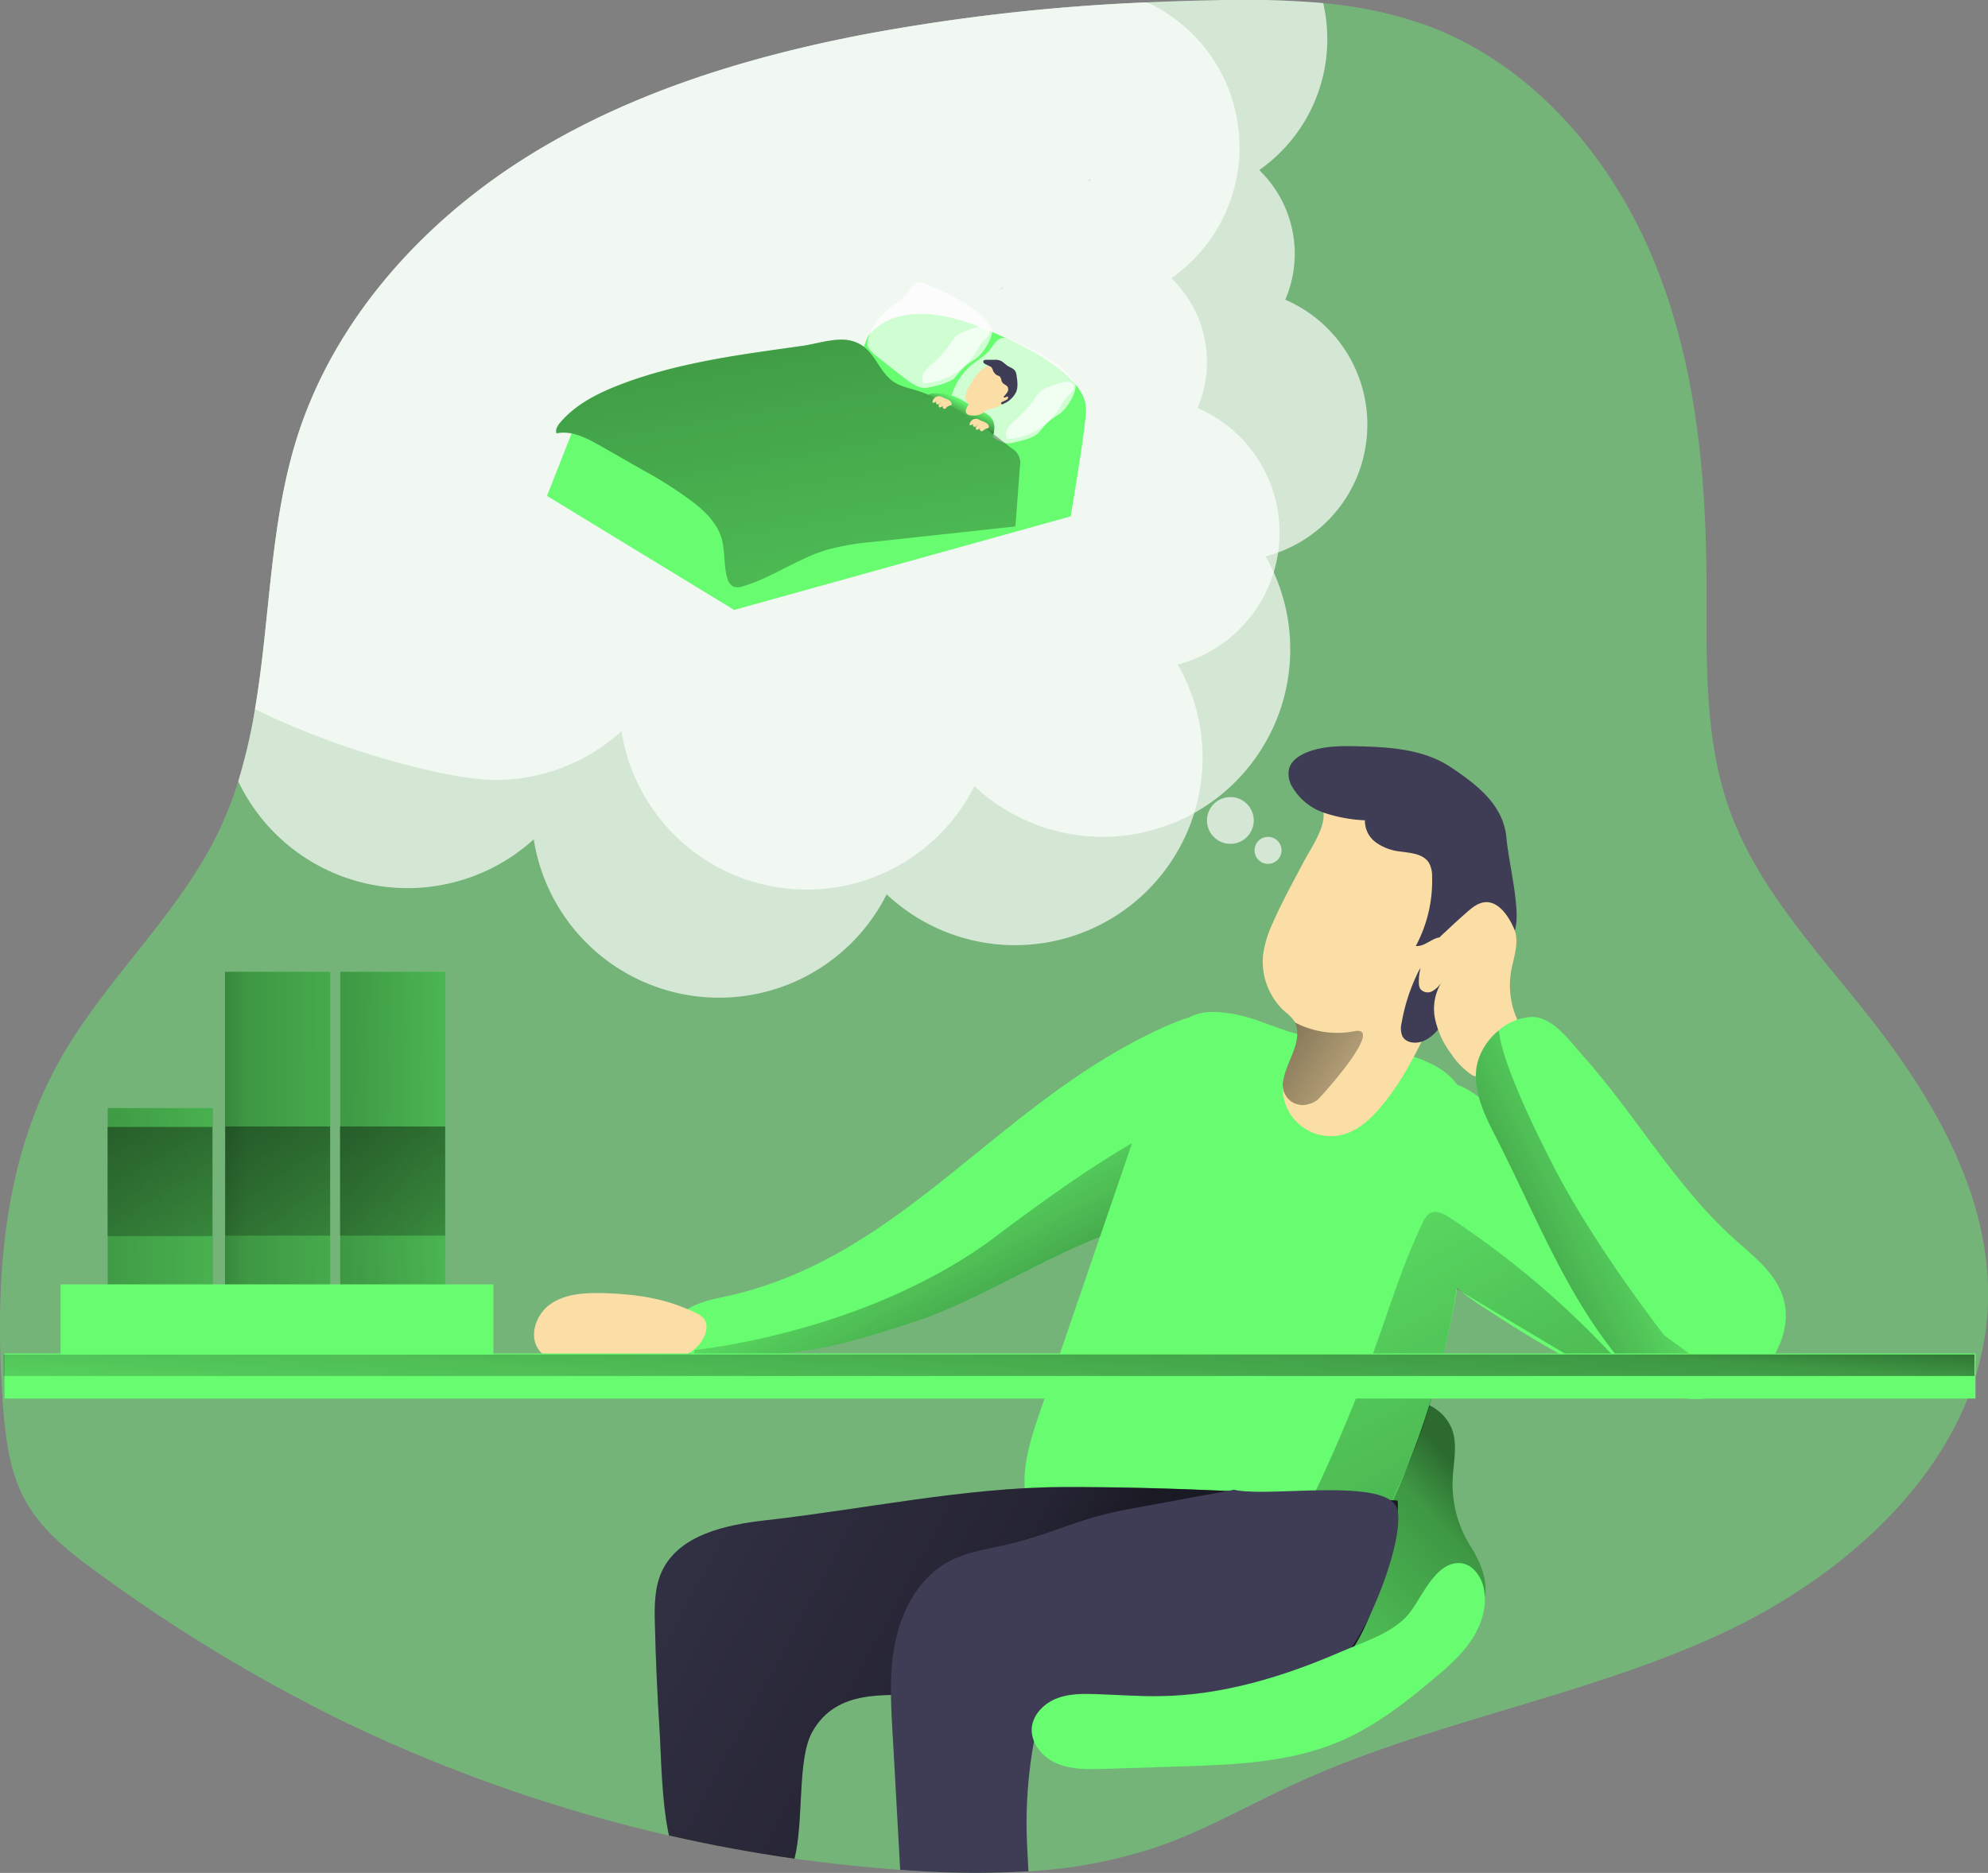 <svg id="Layer_1" data-name="Layer 1" xmlns="http://www.w3.org/2000/svg" xmlns:xlink="http://www.w3.org/1999/xlink" viewBox="0 0 515.69 485.96"><rect x="0" y="0" width="515.69" height="485.96" fill="#808080" stroke="none"/><defs><linearGradient id="linear-gradient" x1="378.75" y1="386.24" x2="296.07" y2="463.46" gradientUnits="userSpaceOnUse"><stop offset="0.01"/><stop offset="0.13" stop-opacity="0.69"/><stop offset="1" stop-opacity="0"/></linearGradient><linearGradient id="linear-gradient-2" x1="264.81" y1="367.93" x2="233.61" y2="311.38" xlink:href="#linear-gradient"/><linearGradient id="linear-gradient-3" x1="425.31" y1="477.95" x2="312.98" y2="271.02" xlink:href="#linear-gradient"/><linearGradient id="linear-gradient-4" x1="384.7" y1="340.28" x2="441.38" y2="312.72" xlink:href="#linear-gradient"/><linearGradient id="linear-gradient-5" x1="258.34" y1="329.78" x2="252.87" y2="404.25" xlink:href="#linear-gradient"/><linearGradient id="linear-gradient-6" x1="308.76" y1="262.66" x2="377.92" y2="307.12" xlink:href="#linear-gradient"/><linearGradient id="linear-gradient-7" x1="279.14" y1="447.82" x2="102.34" y2="352.15" xlink:href="#linear-gradient"/><linearGradient id="linear-gradient-8" x1="74.65" y1="301.91" x2="181.36" y2="300.39" xlink:href="#linear-gradient"/><linearGradient id="linear-gradient-9" x1="4.4" y1="318.27" x2="151.74" y2="321.98" xlink:href="#linear-gradient"/><linearGradient id="linear-gradient-10" x1="46.32" y1="301.46" x2="183.21" y2="301.8" xlink:href="#linear-gradient"/><linearGradient id="linear-gradient-11" x1="101.68" y1="279.39" x2="102.18" y2="365.11" xlink:href="#linear-gradient"/><linearGradient id="linear-gradient-12" x1="71.88" y1="279.4" x2="72.39" y2="365.1" xlink:href="#linear-gradient"/><linearGradient id="linear-gradient-13" x1="41.32" y1="279.52" x2="41.83" y2="365.23" xlink:href="#linear-gradient"/><linearGradient id="linear-gradient-14" x1="253.29" y1="119.79" x2="255.22" y2="115.8" xlink:href="#linear-gradient"/><linearGradient id="linear-gradient-15" x1="197.41" y1="59.63" x2="237.87" y2="299.36" xlink:href="#linear-gradient"/></defs><title>Dream 2</title><path d="M520,350.57c-1.87,38.77-35.05,69.26-70.39,85.32s-74.52,22.29-109.77,38.55c-11.61,5.35-22.74,11.77-34.81,16a127.36,127.36,0,0,1-33.85,6.5,235.38,235.38,0,0,1-30.4-.18l-2.87-.2q-13.74-1-27.39-2.89l-.09,0c-10.89-1.54-21.73-3.56-32.44-6h-.07a400.58,400.58,0,0,1-83.63-29.21A421.17,421.17,0,0,1,27.71,418C9.27,404.47,6.28,395.42,4.87,372.19c-1.73-29,.33-59.22,14.66-85.11,11.91-21.51,31.36-38.33,41.84-60.57a94.61,94.61,0,0,0,4.8-12.41,142.34,142.34,0,0,0,4.35-18.71c3.93-23.38,3.76-48,11-70.75,9.56-30,31.83-54.86,58.36-71.77S197,26.44,227.92,20.47a514.63,514.63,0,0,1,74-8.43q8.84-.4,17.66-.56a244.63,244.63,0,0,1,28,.75A106.58,106.58,0,0,1,374.49,18c26.53,9.81,46.71,32.84,57.93,58.8s14.33,54.71,14.59,83c.18,20.71-1,42,5.92,61.51,7.36,20.66,23,37,36.6,54.31C506.58,297.29,521.29,323,520,350.57Z" transform="translate(-4.36 -11.4)" fill="#68fd71" opacity="0.42" style="isolation:isolate"/><path d="M387.14,414.86c-.46-.87-.95-1.7-1.45-2.48A30.15,30.15,0,0,1,381.2,395c.21-4.28,1.32-8.73-.18-12.75-1.87-5-7.45-7.87-12.8-8.07s-10.52,1.74-15.46,3.81a249,249,0,0,0-49.14,27.54c-5.53,4-11,8.27-15.17,13.65-7,9-9.85,21.46-4.95,32,1.87,4,4.55,7.93,8.58,9.76a21.71,21.71,0,0,0,8.67,1.45,128.52,128.52,0,0,0,80-26.28c2.82-2.17,6.81-5.07,8.23-8.47C390.7,423.39,389.22,418.76,387.14,414.86Z" transform="translate(-4.36 -11.4)" fill="#68fd71"/><path d="M387.14,414.86c-.46-.87-.95-1.7-1.45-2.48A30.15,30.15,0,0,1,381.2,395c.21-4.28,1.32-8.73-.18-12.75-1.87-5-7.45-7.87-12.8-8.07s-10.52,1.74-15.46,3.81a249,249,0,0,0-49.14,27.54c-5.53,4-11,8.27-15.17,13.65-7,9-9.85,21.46-4.95,32,1.87,4,4.55,7.93,8.58,9.76a21.71,21.71,0,0,0,8.67,1.45,128.52,128.52,0,0,0,80-26.28c2.82-2.17,6.81-5.07,8.23-8.47C390.7,423.39,389.22,418.76,387.14,414.86Z" transform="translate(-4.36 -11.4)" opacity="0.58" fill="url(#linear-gradient)"/><path d="M390.3,297.83q10.72,8.34,20.62,17.68A146.08,146.08,0,0,0,422,325.43c2.62,2,5.41,3.8,8.08,5.74,2.29,1.66,4.49,3.43,6.63,5.28,4.71,4.05,9.2,8.55,12,14.09s3.74,12.31,1.24,18a9.58,9.58,0,0,1-2.58,3.63c-2.71,2.21-6.63,2-10.07,1.33-17.43-3.2-32.82-13-47.71-22.63-4.25-2.74-8.67-5.65-11.12-10.07a27.16,27.16,0,0,1-2.71-9.63,108.36,108.36,0,0,1,.48-32.46c.56-3.37.86-7,4.85-6.18C384.48,293.23,387.61,295.74,390.3,297.83Z" transform="translate(-4.36 -11.4)" fill="#68fd71"/><path d="M326.85,289.93a43.79,43.79,0,0,1-19.27,29.17c-3.23,2-5.36,4.86-7.73,7.36a16.62,16.62,0,0,1-6.77,4.67c-15.21,5.05-35.24,17.81-50.45,22.86-21,7-28.34,8.56-50.43,9.89a21.07,21.07,0,0,1-7.83-.94c-2.86-1-5.09-2.81-5.3-5.76-.36-5.49,6.59-8,12-9.06,47.18-9.5,71.38-50.47,115.26-70.23C321,271.26,329.89,272.73,326.85,289.93Z" transform="translate(-4.36 -11.4)" fill="#68fd71"/><path d="M307,303.56l-7.13,22.9a16.62,16.62,0,0,1-6.77,4.67c-15.21,5.05-35.24,17.81-50.45,22.86-21,7-28.34,8.56-50.43,9.89a21.07,21.07,0,0,1-7.83-.94c0-.41.09-.84.16-1.27,0,0,44.85-4.3,78.38-29.64S307,303.56,307,303.56Z" transform="translate(-4.36 -11.4)" opacity="0.58" fill="url(#linear-gradient-2)"/><path d="M322.87,274.28c-3.14-.44-6.47-.58-9.33.77-4.72,2.21-6.84,7.63-8.53,12.56l-30.9,90.18c-2.68,7.82-5.38,16.23-3.18,24.19.87,3.15,2.64,6.21,5.5,7.77a17.24,17.24,0,0,0,4.52,1.48q28.68,6.48,57.68,11.49c4.54.79,9.48,1.49,13.54-.68,3.51-1.87,5.64-5.52,7.5-9A221.6,221.6,0,0,0,385.2,304.29a24.21,24.21,0,0,0-1.36-8.76c-3.26-7.86-12.93-10.42-21.3-12-6.9-1.28-14.12-2-20.92-3.67C335.22,278.34,329.52,275.11,322.87,274.28Z" transform="translate(-4.36 -11.4)" fill="#68fd71"/><path d="M160.72,346.92c-4.66-.11-9.63.15-13.48,2.78s-5.88,8.43-3,12.12c2.49,3.23,7.2,3.44,11.27,3.36l15.34-.27c3.79-.07,7.71-.17,11.14-1.8,2.58-1.23,5.08-3.71,5.58-6.63.61-3.51-2.6-4.41-5.45-5.63C175.38,348,168,347.09,160.72,346.92Z" transform="translate(-4.36 -11.4)" fill="#fadea5"/><path d="M392.68,237.37c-1.19,5.7-3.71,11-6.22,16.29q-5.08,10.71-10.16,21.41c-2.36,5-4.71,9.92-7.51,14.64a62.85,62.85,0,0,1-7,9.78c-2.42,2.7-5.29,5.19-8.78,6.22a12.44,12.44,0,0,1-15.71-14.06c.77-4.34,3.83-8.23,3.6-12.63a5.6,5.6,0,0,0-.55-2.3v0a10.75,10.75,0,0,0-2.66-2.81A17.54,17.54,0,0,1,332,259.17a29,29,0,0,1,2.59-8.45c2.32-5.29,5.13-10.35,7.82-15.47,1.86-3.58,5.54-8.62,5.29-12.79-.15-2.5-2.48-4.82-1.34-7.34,1.7-3.77,8.59-4.56,12.06-5.28a42.47,42.47,0,0,1,15-.7c7.08,1.08,14,4.92,17.47,11.2C393.67,225.45,393.89,231.66,392.68,237.37Z" transform="translate(-4.36 -11.4)" fill="#fadea5"/><path d="M357,205.05c-4.66-.12-9.49-.16-13.8,1.63-2,.83-4,2.23-4.48,4.32a6.38,6.38,0,0,0,.75,4.38,15.16,15.16,0,0,0,8.22,6.86,38.2,38.2,0,0,0,10.73,2A6.92,6.92,0,0,0,361.3,230a13.17,13.17,0,0,0,6.2,2.33c2.78.39,6.1.57,7.56,3a7.21,7.21,0,0,1,.79,3.53,35.82,35.82,0,0,1-4.23,18c2.63.28,4.95-3,7.42-2.09,1.7.66,2,3.15,1,4.64a6.52,6.52,0,0,1-4.77,2.31,4.32,4.32,0,0,0-2,.5,3.65,3.65,0,0,0-1.07,1.46,49,49,0,0,0-4.26,13.13,5.48,5.48,0,0,0,.2,3.45c1,1.89,3.75,2.05,5.69,1.15,2.79-1.31,4.57-4,6.17-6.68,5.76-9.55,16.44-12.86,17.69-23.94.61-5.45-2.07-16.39-2.54-21.84-.72-8.53-7.36-13.71-14.2-18.32C373.91,205.84,365.22,205.26,357,205.05Z" transform="translate(-4.36 -11.4)" fill="#3f3d56"/><path d="M389.7,245.49c-1.86.1-3.42,1.37-4.83,2.6q-2.83,2.49-5.58,5.1a26.29,26.29,0,0,0-5.14,6.1,14.09,14.09,0,0,0-1.74,7,3.24,3.24,0,0,0,.39,1.71,2.47,2.47,0,0,0,3.09.59,7.21,7.21,0,0,0,2.45-2.37,13,13,0,0,0-1.71,9.61,23.23,23.23,0,0,0,4.16,9A19.72,19.72,0,0,0,386,290.2a2.24,2.24,0,0,0,1.34.46,2.31,2.31,0,0,0,1.08-.46A24.83,24.83,0,0,0,397.7,279a4.58,4.58,0,0,0,.46-2.05,5.76,5.76,0,0,0-.52-1.7,21.69,21.69,0,0,1-1.42-11c.49-3.77,2.48-8.12.91-11.84C395.9,249.52,393.29,245.28,389.7,245.49Z" transform="translate(-4.36 -11.4)" fill="#fadea5"/><path d="M459.56,369.16c-5.84,5.21-22.13,10.06-34.05-3.84l-.42-.5C410.6,347.7,402.46,326,392.17,306c-2.92-5.66-5.85-11.88-4.71-18.16a16.13,16.13,0,0,1,5.71-9.1,14,14,0,0,1,8.5-3.46c5.54-.11,10.06,6.44,13.42,10.19,4.59,5.16,8.77,10.64,12.9,16.17,8.09,10.83,16,22,26.07,31.07,5.05,4.54,10.91,8.94,12.88,15.45C469.2,355.7,465.39,363.94,459.56,369.16Z" transform="translate(-4.36 -11.4)" fill="#68fd71"/><path d="M361.44,360.06c3.76-10.59,7.12-21.36,12-31.47a5,5,0,0,1,1.88-2.4c1.61-.88,3.56.14,5.09,1.14a233.36,233.36,0,0,1,43.78,37.38c-3,3.31-8.38,1.21-12.2-1.07l-29.82-17.82c-1.52,10.78-6.59,32.45-12.57,45.75-3.29,7.32-8.58,20.86-13.71,27-2.85,3.43-7.8,6.63-20.48,3.31-4.46-1.17,1.55-6.06,3.34-9.65,1.72-3.43,3.48-6.84,5.14-10.3A420.61,420.61,0,0,0,361.44,360.06Z" transform="translate(-4.36 -11.4)" opacity="0.58" fill="url(#linear-gradient-3)"/><path d="M448.29,366.74l-23.2-1.92C410.6,347.7,402.46,326,392.17,306c-2.92-5.66-5.85-11.88-4.71-18.16a16.13,16.13,0,0,1,5.71-9.1c.18,2.66,1.92,11.59,14.57,36,10.65,20.54,28.34,43.16,28.34,43.16Z" transform="translate(-4.36 -11.4)" opacity="0.58" fill="url(#linear-gradient-4)"/><rect x="1.16" y="351.18" width="511.28" height="11.7" fill="#68fd71"/><rect x="0.9" y="351.44" width="511.28" height="5.59" opacity="0.58" fill="url(#linear-gradient-5)"/><path d="M346.18,296.73a5.85,5.85,0,0,1-2.29,1.14,5.17,5.17,0,0,1-6.77-5.16c0-.35.08-.71.14-1.06.77-4.34,3.83-8.23,3.6-12.63a5.6,5.6,0,0,0-.55-2.3A23.62,23.62,0,0,0,355.53,279C363.73,277.23,348.33,294.59,346.18,296.73Z" transform="translate(-4.36 -11.4)" fill="url(#linear-gradient-6)"/><path d="M366.93,403.3c-.15,8.77-3.22,17.3-6.52,25.48-2.15,5.33-4.53,10.83-8.89,14.59-7,6.06-17.14,6.21-26.38,6.06-13-.22-26-.56-38.82-1.4-13.82-.92-27.63,3.18-41.44,3.18-10.67.17-23.41-1.81-29.8,9.52-4,7.06-2.14,22.81-4.6,32.94l-.09,0q-16.33-2.32-32.44-6h-.07c-1.91-9.14-2-21-2.43-27.45q-.88-13.68-1.21-27.4c-.12-4.59-.14-9.36,1.75-13.55,4.41-9.69,16.75-12.26,27.33-13.43,25-2.83,51.53-8.49,76.65-8.58,29-.09,58.06,1.68,86.93,3.52C367,401.6,367,402.46,366.93,403.3Z" transform="translate(-4.36 -11.4)" fill="#3f3d56"/><path d="M366.93,403.3c-.15,8.77-3.22,17.3-6.52,25.48-2.15,5.33-4.53,10.83-8.89,14.59-7,6.06-17.14,6.21-26.38,6.06-13-.22-26-.56-38.82-1.4-13.82-.92-27.63,3.18-41.44,3.18-10.67.17-23.41-1.81-29.8,9.52-4,7.16-2.1,22.94-4.69,32.92q-16.33-2.32-32.44-6c-2.12-8.81-2.07-20.72-2.5-27.46q-.88-13.68-1.21-27.4c-.12-4.59-.14-9.36,1.75-13.55,4.41-9.69,16.75-12.26,27.33-13.43,25-2.83,51.53-8.49,76.65-8.58,29-.09,58.06,1.68,86.93,3.52C367,401.6,367,402.46,366.93,403.3Z" transform="translate(-4.36 -11.4)" opacity="0.58" fill="url(#linear-gradient-7)"/><path d="M352.29,441.81c-6.45,5.33-14.69,8-22.85,9.94a175.47,175.47,0,0,1-45.89,4.74c-3.45-.1-7.49,0-9.53,2.76a10.2,10.2,0,0,0-1.47,4.18,117.3,117.3,0,0,0-1.69,27.94c0,.3.14,2.62.28,5.57a235.55,235.55,0,0,1-30.41-.18l-2.86-.2c-.71-12.74-1.55-28.11-2-35.8-.46-8.19-.9-16.53,1-24.52s6.34-15.75,13.57-19.64c3.71-2,7.91-2.88,12-3.73,15.22-3.14,20.23-7.35,35.54-10.05l26.52-4.88c8.88,2.16,40.63-3.6,42.4,5.36C368.57,411.53,358.76,436.48,352.29,441.81Z" transform="translate(-4.36 -11.4)" fill="#3f3d56"/><path d="M305.19,451.5c-5.52.08-11-.35-16.54-.53-3.43-.12-7-.12-10.16,1.11s-6,3.95-6.46,7.36c-.49,4.11,2.72,7.95,6.54,9.55s8.11,1.51,12.25,1.38l19.86-.64c13.89-.44,28.15-1,40.95-6.37,9.17-3.86,17.14-10.05,24.75-16.46,3.59-3,7.18-6.17,9.77-10.1s4.08-8.78,3.08-13.38c-.68-3.16-3.05-6.34-6.29-6.45-6.25-.2-9.74,8.86-12.92,12.92-4.06,5.18-11.92,7.54-17.82,10.1C337.36,446.43,321.48,451.29,305.19,451.5Z" transform="translate(-4.36 -11.4)" fill="#68fd71"/><path d="M270.81,101.93l-.92.47a8.77,8.77,0,0,1,.56-.68C270.57,101.79,270.69,101.85,270.81,101.93Z" transform="translate(-4.36 -11.4)" fill="#fff"/><path d="M270.81,101.93l-.92.47a8.77,8.77,0,0,1,.56-.68C270.57,101.79,270.69,101.85,270.81,101.93Z" transform="translate(-4.36 -11.4)" fill="#fff"/><path d="M315,117.25a30.19,30.19,0,0,0-6.8-33.66A41.47,41.47,0,0,0,301.9,12a514.63,514.63,0,0,0-74,8.43c-30.89,6-61.53,15.49-88.06,32.4S91.06,94.66,81.5,124.64c-7.22,22.7-7,47.37-11,70.75a142.34,142.34,0,0,1-4.35,18.71,48.65,48.65,0,0,0,76.66,15.08,48.66,48.66,0,0,0,91.55,14.27,48.64,48.64,0,0,0,75.51-59.63,35.38,35.38,0,0,0,24.89-23.93,33.85,33.85,0,0,0,1.15-5.18A35.24,35.24,0,0,0,315,117.25ZM264.26,85.89c.13.07.27.14.39.22l-1,.52A6.94,6.94,0,0,1,264.26,85.89Z" transform="translate(-4.36 -11.4)" fill="#fff" opacity="0.68"/><path d="M286.42,58.56c.18-.25.38-.5.59-.74a3.78,3.78,0,0,1,.4.22Zm72.63,63a35.3,35.3,0,0,0-21.29-32.4A30.17,30.17,0,0,0,331,55.53a41.43,41.43,0,0,0,17.66-34,42.15,42.15,0,0,0-1.05-9.33,244.63,244.63,0,0,0-28-.75q-8.83.16-17.66.56a514.63,514.63,0,0,0-74,8.43c-30.89,6-61.53,15.49-88.06,32.4S91.06,94.66,81.5,124.64c-7.22,22.7-7,47.37-11,70.75,20.51,10.25,49.56,18.38,62.35,18.38a48.42,48.42,0,0,0,32.72-12.66,48.65,48.65,0,0,0,91.55,14.27,48.66,48.66,0,0,0,77.64-55.49,46.12,46.12,0,0,0-2.13-4.14,33.77,33.77,0,0,0,3.28-1A35.28,35.28,0,0,0,359.05,121.58Z" transform="translate(-4.36 -11.4)" fill="#fff" opacity="0.68"/><path d="M270.81,101.93l-.92.47a8.77,8.77,0,0,1,.56-.68C270.57,101.79,270.69,101.85,270.81,101.93Z" transform="translate(-4.36 -11.4)" fill="#fff"/><rect x="88.24" y="252.13" width="27.32" height="98.8" fill="#68fd71"/><rect x="27.92" y="287.49" width="27.32" height="63.44" fill="#68fd71"/><rect x="58.36" y="252.13" width="27.32" height="98.8" fill="#68fd71"/><rect x="88.24" y="252.13" width="27.32" height="98.8" opacity="0.58" fill="url(#linear-gradient-8)"/><rect x="27.92" y="287.49" width="27.32" height="63.44" opacity="0.58" fill="url(#linear-gradient-9)"/><rect x="58.36" y="252.13" width="27.32" height="98.8" opacity="0.58" fill="url(#linear-gradient-10)"/><rect x="88.19" y="292.29" width="27.29" height="28.32" opacity="0.58" fill="url(#linear-gradient-11)"/><rect x="58.45" y="292.29" width="27.18" height="28.32" opacity="0.58" fill="url(#linear-gradient-12)"/><rect x="27.89" y="292.41" width="27.18" height="28.32" opacity="0.58" fill="url(#linear-gradient-13)"/><rect x="15.71" y="333.25" width="112.28" height="18.21" fill="#68fd71"/><circle cx="319.16" cy="212.88" r="6.07" fill="#fff" opacity="0.68"/><circle cx="328.93" cy="220.64" r="3.5" fill="#fff" opacity="0.68"/><path d="M229.44,98.86s6.58-11.64,29.34-2.53,27.31,16.69,27.31,21.24-4,27.81-4,27.81L194.8,169.66l-48.55-29.59,7-17.78,74.18-18.55Z" transform="translate(-4.36 -11.4)" fill="#68fd71"/><path d="M235.64,110.07c1.68,1.38,3.9,1.87,6,2.5,9.46,2.83,17.46,9.08,25.21,15.2a4.27,4.27,0,0,1,2.06,4.8L267.74,148l-36.87,4a66.36,66.36,0,0,0-12.07,2.06c-7.54,2.28-14.07,7.16-21.61,9.43a3.74,3.74,0,0,1-2.71.08A3.45,3.45,0,0,1,193,161.3c-1-3.4-.48-7.09-1.53-10.45-1.14-3.62-3.94-6.47-6.91-8.84a104.64,104.64,0,0,0-13.35-8.59l-11-6.28c-3.54-2-7.5-4.14-11.49-3.29-.36-1,.28-2,.94-2.78,3.91-4.66,9.54-7.52,15.21-9.73,10.06-3.91,20.68-6.12,31.32-7.83,5.45-.87,10.91-1.6,16.38-2.38,3.87-.55,8.87-2.34,12.75-1.28C231.05,101.41,231.63,106.78,235.64,110.07Z" transform="translate(-4.36 -11.4)" fill="#68fd71"/><path d="M266.26,99.49a4.09,4.09,0,0,0-1.56-.43c-1.65,0-2.56,1.83-3.59,3.12-1.23,1.54-3,2.52-4.53,3.76a16.25,16.25,0,0,0-5.35,8.1,2.94,2.94,0,0,0-.16,1,2.51,2.51,0,0,0,.47,1.19,10.16,10.16,0,0,0,2.23,2.21q3.6,2.88,7.27,5.71c1.67,1.28,3.63,2.62,5.69,2.2,1.74-.35,5.79-1.23,6.95-2.57,2.72-3.15,2.16-2.75,5.63-5.06,1.61-1.07,5.07-6.19,3.8-8.24a18.3,18.3,0,0,0-4.78-4.71A56.81,56.81,0,0,0,266.26,99.49Z" transform="translate(-4.36 -11.4)" fill="#fff" opacity="0.68"/><path d="M262.28,121.9a3.94,3.94,0,0,0-1.32-2.65,6.53,6.53,0,0,0-1.09-.7l-6.15-3.44a10.56,10.56,0,0,0-1.51-.74,9.79,9.79,0,0,0-1.31-.37,14.07,14.07,0,0,0-4.94-.48c-.27,0-.58.13-.68.38a6.21,6.21,0,0,0,1.78,1c5,2.24,8,7.34,12.67,10.21.64.39,1.91.83,2.15-.23A9.64,9.64,0,0,0,262.28,121.9Z" transform="translate(-4.36 -11.4)" fill="#68fd71"/><path d="M262.08,124.05c-5.26-4-10.73-7.75-16.77-10.19a.78.78,0,0,1,.64-.33,13.31,13.31,0,0,1,4.94.47,9.93,9.93,0,0,1,1.32.37,11,11,0,0,1,1.5.74l6.16,3.44a7,7,0,0,1,1.09.71,3.94,3.94,0,0,1,1.32,2.64A7.14,7.14,0,0,1,262.08,124.05Z" transform="translate(-4.36 -11.4)" opacity="0.58" fill="url(#linear-gradient-14)"/><path d="M254.92,117.73a1.19,1.19,0,0,0,.11.89,1.35,1.35,0,0,0,.85.5,4.75,4.75,0,0,0,4.86-1.83,1.08,1.08,0,0,0,.25-.83c-.1-.4-.57-.58-1-.68-.92-.25-2.53-1.09-3.33-.45A4.6,4.6,0,0,0,254.92,117.73Z" transform="translate(-4.36 -11.4)" fill="#fadea5"/><path d="M276.39,111.8a7.26,7.26,0,0,0-1.9.92,8.86,8.86,0,0,0-1.74,2.1,29.22,29.22,0,0,1-4.64,5.23,11.2,11.2,0,0,0-2.22,2.29,3,3,0,0,0-.29,3,17.09,17.09,0,0,0,13.54-7.92,17.82,17.82,0,0,1,2.16-3.25,11.25,11.25,0,0,0,1.22-1.27,1.67,1.67,0,0,0,.23-1.66C281.77,109.42,277.65,111.34,276.39,111.8Z" transform="translate(-4.36 -11.4)" fill="#fff" opacity="0.68"/><path d="M244.51,85.07a4,4,0,0,0-1.55-.42c-1.65,0-2.57,1.83-3.6,3.12-1.23,1.53-3,2.51-4.53,3.75a16.25,16.25,0,0,0-5.35,8.1,3,3,0,0,0-.15,1,2.53,2.53,0,0,0,.46,1.2A10.12,10.12,0,0,0,232,104q3.6,2.89,7.27,5.71C241,111,242.92,112.38,245,112c1.74-.35,5.79-1.23,7-2.57,2.73-3.15,2.17-2.75,5.63-5.06,1.61-1.07,5.07-6.19,3.8-8.25a18.46,18.46,0,0,0-4.78-4.71C252.92,88.66,248.69,86.84,244.51,85.07Z" transform="translate(-4.36 -11.4)" fill="#fff" opacity="0.68"/><path d="M254.64,97.38a6.93,6.93,0,0,0-1.89.93,8.66,8.66,0,0,0-1.75,2.1,28.39,28.39,0,0,1-4.63,5.22,11.51,11.51,0,0,0-2.23,2.29,3.06,3.06,0,0,0-.29,3A17.12,17.12,0,0,0,257.39,103a18.48,18.48,0,0,1,2.17-3.26,11.07,11.07,0,0,0,1.21-1.26,1.68,1.68,0,0,0,.23-1.66C260,95,255.9,96.93,254.64,97.38Z" transform="translate(-4.36 -11.4)" fill="#fff" opacity="0.68"/><path d="M255.8,111.62a5.09,5.09,0,0,0-1,3c.18,1.55,1.73,2.6,3.25,2.94a8.24,8.24,0,0,0,8.52-3.66,5.86,5.86,0,0,0,.79-1.77,5,5,0,0,0-2.06-5.16C260.87,104,257.79,108.09,255.8,111.62Z" transform="translate(-4.36 -11.4)" fill="#fadea5"/><path d="M260.18,104.77c-.27,0-.59,0-.71.29a.49.49,0,0,0,.1.54,1.4,1.4,0,0,0,.47.32l1,.48a1.42,1.42,0,0,1,.51.32,1.89,1.89,0,0,1,.33.61,2.45,2.45,0,0,0,1.11,1.44,2.42,2.42,0,0,1,.76.36,2.3,2.3,0,0,1,.38,1,1.76,1.76,0,0,0,.58.86,3.78,3.78,0,0,1,1,.74,1.38,1.38,0,0,1-.07,1.47,10.17,10.17,0,0,1-1,1.2c.11.17.37.15.56.07a1,1,0,0,1,.59-.15.5.5,0,0,1-.07.6,1.51,1.51,0,0,1-.53.36l-.77.36c-.21.1-.46.28-.37.5s.44.17.67,0A6.3,6.3,0,0,0,268,113a5.48,5.48,0,0,0,.28-2.09c0-.68-.12-1.36-.21-2a3.25,3.25,0,0,0-.33-1.19c-.45-.75-1.42-1-2.14-1.47a18.22,18.22,0,0,0-1.49-1.17,3.42,3.42,0,0,0-1.75-.32C261.64,104.77,260.91,104.75,260.18,104.77Z" transform="translate(-4.36 -11.4)" fill="#3f3d56"/><path d="M268.92,132.57q-.57,7.71-1.17,15.43l-36.85,4a65.49,65.49,0,0,0-12.08,2.07c-7.54,2.27-14.08,7.15-21.61,9.42a3.74,3.74,0,0,1-2.71.08A3.49,3.49,0,0,1,193,161.3c-1-3.4-.48-7.09-1.53-10.45-1.14-3.62-3.94-6.47-6.91-8.84a103.49,103.49,0,0,0-13.35-8.58q-5.47-3.15-11-6.29c-3.54-2-7.5-4.14-11.49-3.3-.35-1,.28-2,.94-2.77,3.91-4.65,9.54-7.52,15.2-9.73,10.07-3.91,20.7-6.12,31.33-7.83,5.45-.87,10.91-1.61,16.37-2.38,3.88-.55,8.89-2.34,12.76-1.28,5.72,1.56,6.3,6.93,10.31,10.22,1.68,1.38,3.9,1.87,6,2.49,1.25.38,2.48.81,3.68,1.3,6,2.44,11.51,6.19,16.77,10.19,1.6,1.23,3.19,2.48,4.76,3.72a4.31,4.31,0,0,1,2.06,4.8Z" transform="translate(-4.36 -11.4)" opacity="0.58" fill="url(#linear-gradient-15)"/><path d="M246.38,115.26c-.12.21-.21.5,0,.67a2.85,2.85,0,0,0,1.64-1c-.21.21-.5.33-.7.55a.55.55,0,0,0,0,.79.59.59,0,0,0,.69-.12,2.19,2.19,0,0,1,.6-.46c-.34.24-.72.54-.75,1a.38.38,0,0,0,.19.4.52.52,0,0,0,.43-.07,5.6,5.6,0,0,0,1.17-.82,1.58,1.58,0,0,0-.65.49.53.53,0,0,0,.11.73.54.54,0,0,0,.51,0A2.61,2.61,0,0,0,250,117a2.34,2.34,0,0,1,.85-.39.7.7,0,0,0,.24-.09.4.4,0,0,0,.11-.38c-.14-1-1.67-1.3-2.39-1.68A1.66,1.66,0,0,0,246.38,115.26Z" transform="translate(-4.36 -11.4)" fill="#fadea5"/><path d="M256,121.08c-.12.21-.22.5,0,.67a2.91,2.91,0,0,0,1.64-1c-.21.21-.5.33-.71.55s-.28.61,0,.78a.6.6,0,0,0,.7-.12,2.23,2.23,0,0,1,.6-.46c-.34.25-.72.54-.75,1a.4.4,0,0,0,.18.4.54.54,0,0,0,.44-.07,5.64,5.64,0,0,0,1.17-.83,1.48,1.48,0,0,0-.65.5.53.53,0,0,0,.11.73.57.57,0,0,0,.51,0,3.36,3.36,0,0,0,.43-.31,2.38,2.38,0,0,1,.85-.4.54.54,0,0,0,.24-.09.42.42,0,0,0,.11-.38c-.15-1-1.68-1.3-2.39-1.68A1.66,1.66,0,0,0,256,121.08Z" transform="translate(-4.36 -11.4)" fill="#fadea5"/></svg>